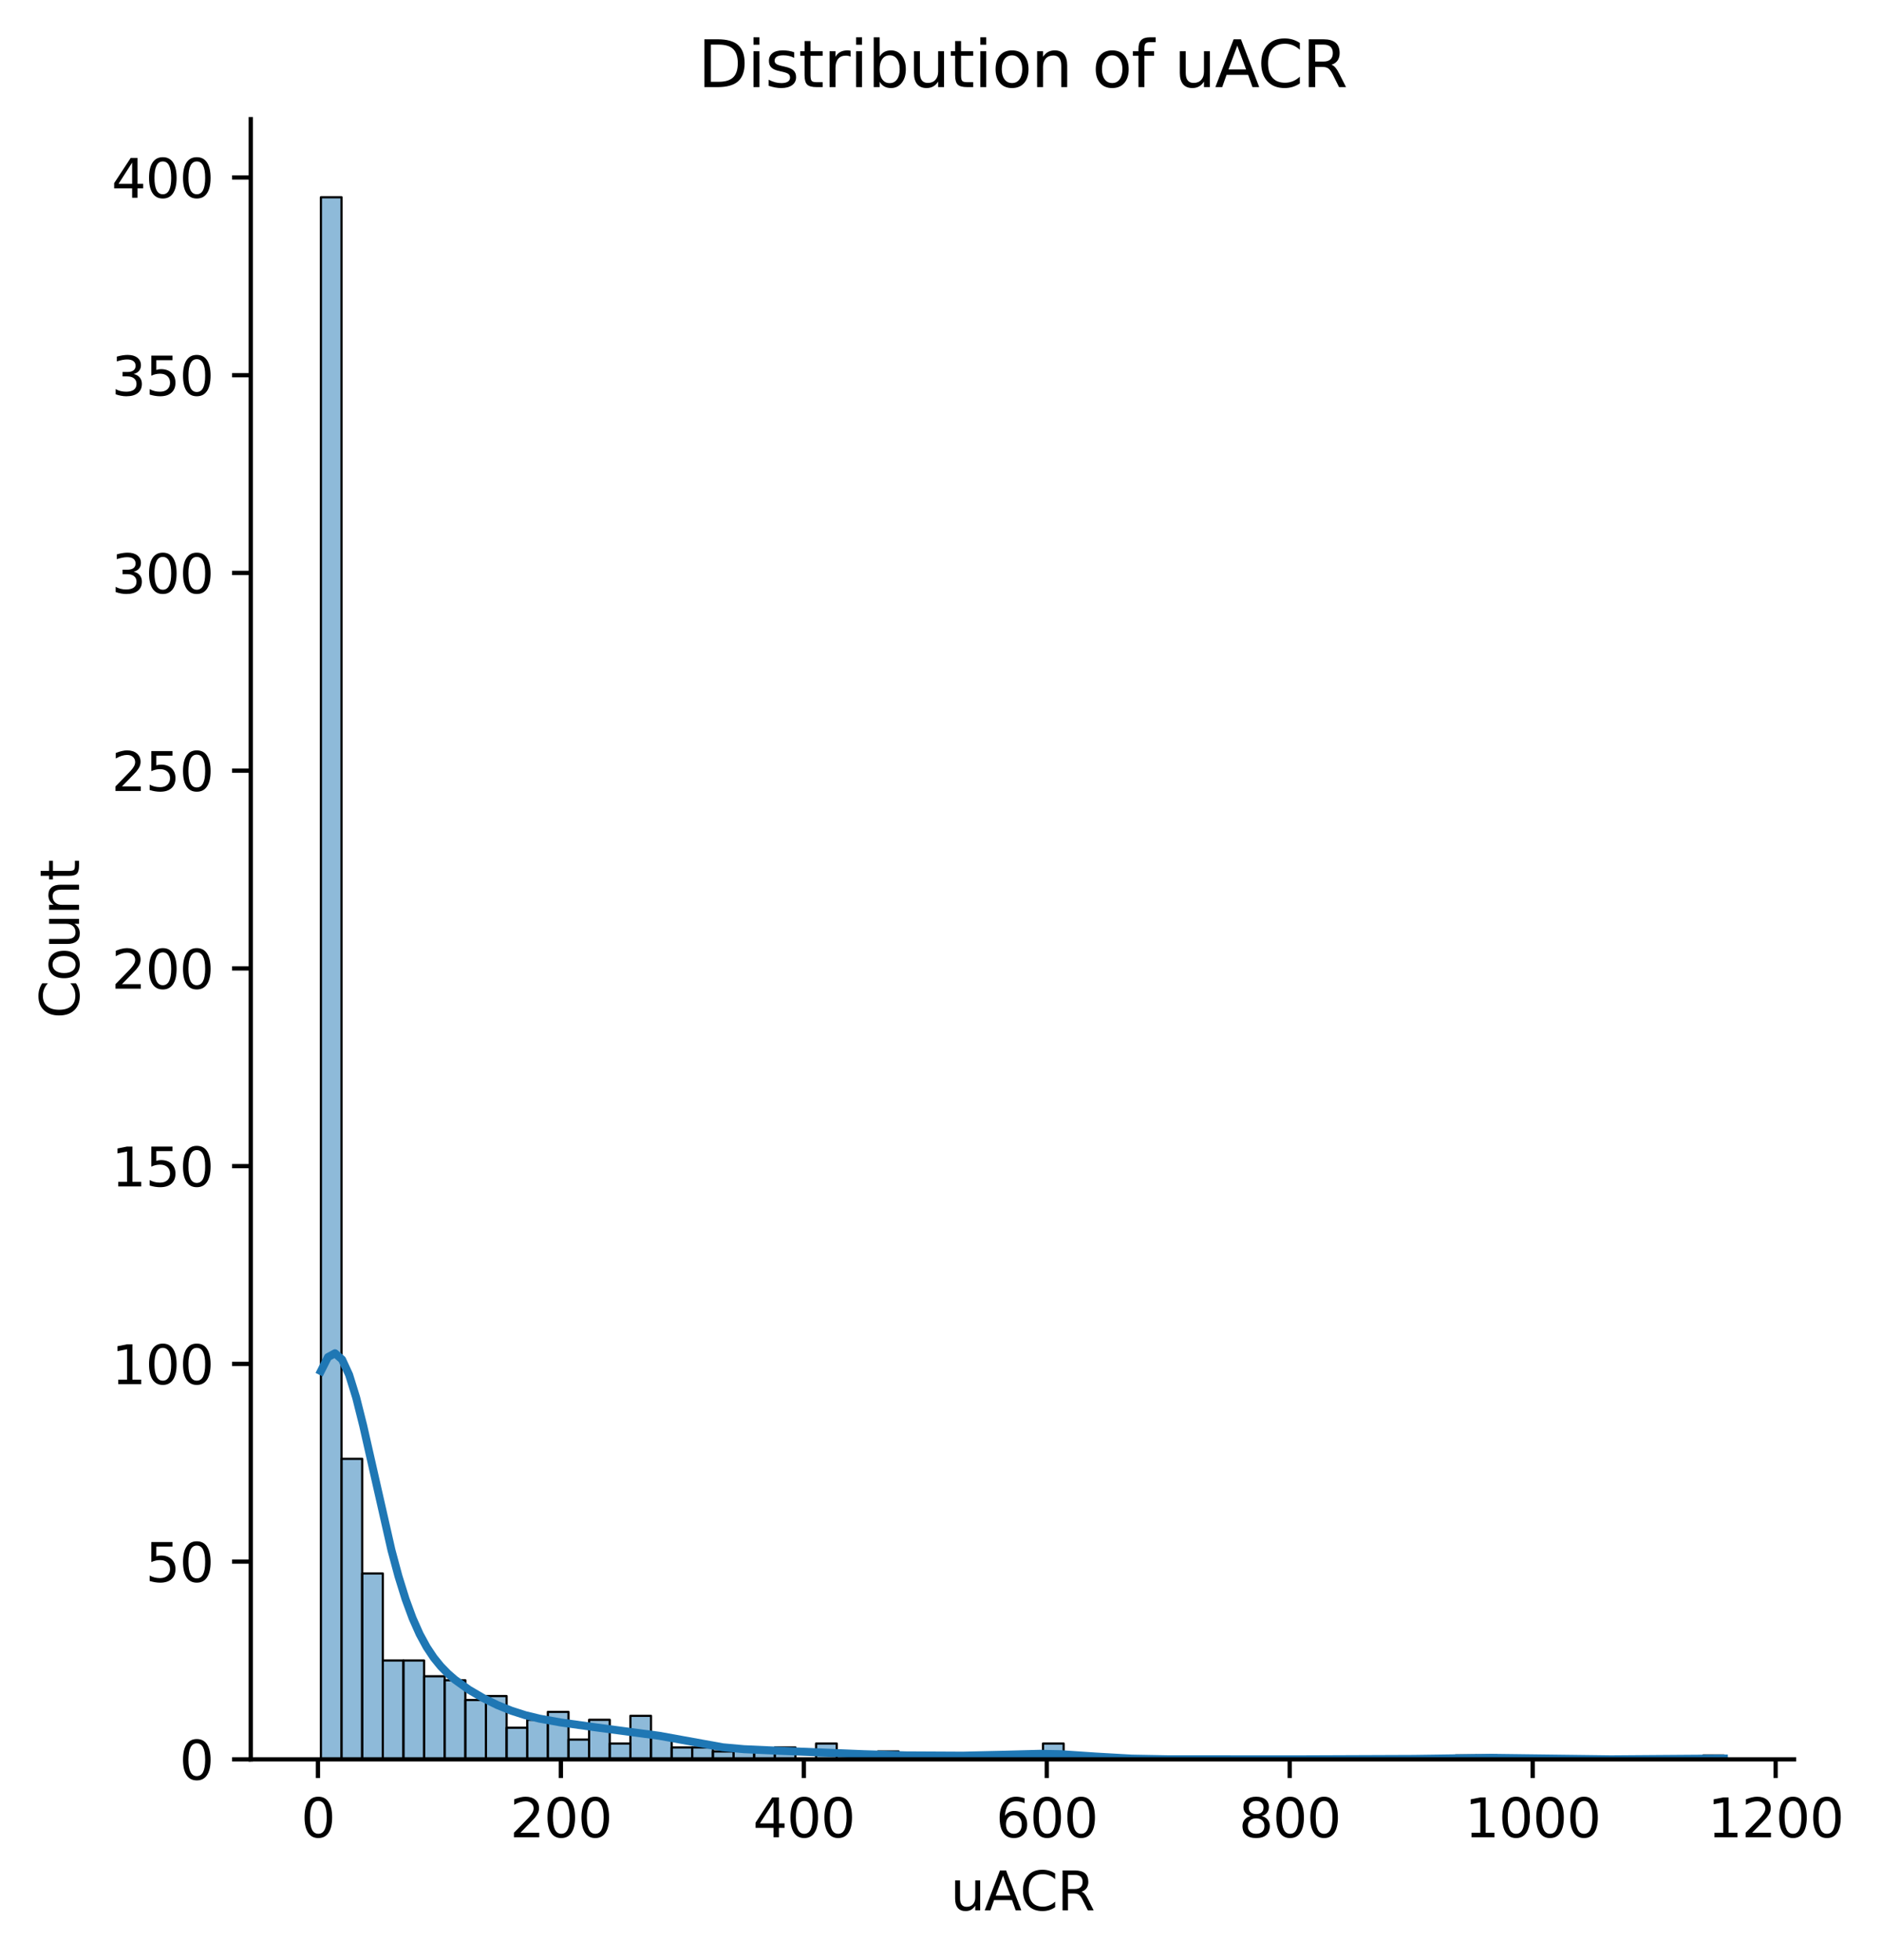 <?xml version="1.0" encoding="utf-8" standalone="no"?>
<!DOCTYPE svg PUBLIC "-//W3C//DTD SVG 1.1//EN"
  "http://www.w3.org/Graphics/SVG/1.1/DTD/svg11.dtd">
<svg xmlns:xlink="http://www.w3.org/1999/xlink" width="352.481pt" height="367.114pt" viewBox="0 0 352.481 367.114" xmlns="http://www.w3.org/2000/svg" version="1.1">
 <defs>
  <style type="text/css">*{stroke-linejoin: round; stroke-linecap: butt}</style>
 </defs>
 <g id="figure_1">
  <g id="patch_1">
   <path d="M 0 367.114 
L 352.481 367.114 
L 352.481 0 
L 0 0 
z
" style="fill: #ffffff"/>
  </g>
  <g id="axes_1">
   <g id="patch_2">
    <path d="M 46.966 329.558 
L 336.003 329.558 
L 336.003 22.318 
L 46.966 22.318 
z
" style="fill: #ffffff"/>
   </g>
   <g id="patch_3">
    <path d="M 60.104 329.558 
L 63.968 329.558 
L 63.968 36.949 
L 60.104 36.949 
z
" clip-path="url(#p993ed9d890)" style="fill: #1f77b4; fill-opacity: 0.5; stroke: #000000; stroke-width: 0.411; stroke-linejoin: miter"/>
   </g>
   <g id="patch_4">
    <path d="M 63.968 329.558 
L 67.832 329.558 
L 67.832 273.259 
L 63.968 273.259 
z
" clip-path="url(#p993ed9d890)" style="fill: #1f77b4; fill-opacity: 0.5; stroke: #000000; stroke-width: 0.411; stroke-linejoin: miter"/>
   </g>
   <g id="patch_5">
    <path d="M 67.832 329.558 
L 71.696 329.558 
L 71.696 294.741 
L 67.832 294.741 
z
" clip-path="url(#p993ed9d890)" style="fill: #1f77b4; fill-opacity: 0.5; stroke: #000000; stroke-width: 0.411; stroke-linejoin: miter"/>
   </g>
   <g id="patch_6">
    <path d="M 71.696 329.558 
L 75.56 329.558 
L 75.56 311.039 
L 71.696 311.039 
z
" clip-path="url(#p993ed9d890)" style="fill: #1f77b4; fill-opacity: 0.5; stroke: #000000; stroke-width: 0.411; stroke-linejoin: miter"/>
   </g>
   <g id="patch_7">
    <path d="M 75.56 329.558 
L 79.424 329.558 
L 79.424 311.039 
L 75.56 311.039 
z
" clip-path="url(#p993ed9d890)" style="fill: #1f77b4; fill-opacity: 0.5; stroke: #000000; stroke-width: 0.411; stroke-linejoin: miter"/>
   </g>
   <g id="patch_8">
    <path d="M 79.424 329.558 
L 83.288 329.558 
L 83.288 314.002 
L 79.424 314.002 
z
" clip-path="url(#p993ed9d890)" style="fill: #1f77b4; fill-opacity: 0.5; stroke: #000000; stroke-width: 0.411; stroke-linejoin: miter"/>
   </g>
   <g id="patch_9">
    <path d="M 83.288 329.558 
L 87.153 329.558 
L 87.153 314.742 
L 83.288 314.742 
z
" clip-path="url(#p993ed9d890)" style="fill: #1f77b4; fill-opacity: 0.5; stroke: #000000; stroke-width: 0.411; stroke-linejoin: miter"/>
   </g>
   <g id="patch_10">
    <path d="M 87.153 329.558 
L 91.017 329.558 
L 91.017 318.446 
L 87.153 318.446 
z
" clip-path="url(#p993ed9d890)" style="fill: #1f77b4; fill-opacity: 0.5; stroke: #000000; stroke-width: 0.411; stroke-linejoin: miter"/>
   </g>
   <g id="patch_11">
    <path d="M 91.017 329.558 
L 94.881 329.558 
L 94.881 317.706 
L 91.017 317.706 
z
" clip-path="url(#p993ed9d890)" style="fill: #1f77b4; fill-opacity: 0.5; stroke: #000000; stroke-width: 0.411; stroke-linejoin: miter"/>
   </g>
   <g id="patch_12">
    <path d="M 94.881 329.558 
L 98.745 329.558 
L 98.745 323.632 
L 94.881 323.632 
z
" clip-path="url(#p993ed9d890)" style="fill: #1f77b4; fill-opacity: 0.5; stroke: #000000; stroke-width: 0.411; stroke-linejoin: miter"/>
   </g>
   <g id="patch_13">
    <path d="M 98.745 329.558 
L 102.609 329.558 
L 102.609 322.15 
L 98.745 322.15 
z
" clip-path="url(#p993ed9d890)" style="fill: #1f77b4; fill-opacity: 0.5; stroke: #000000; stroke-width: 0.411; stroke-linejoin: miter"/>
   </g>
   <g id="patch_14">
    <path d="M 102.609 329.558 
L 106.473 329.558 
L 106.473 320.669 
L 102.609 320.669 
z
" clip-path="url(#p993ed9d890)" style="fill: #1f77b4; fill-opacity: 0.5; stroke: #000000; stroke-width: 0.411; stroke-linejoin: miter"/>
   </g>
   <g id="patch_15">
    <path d="M 106.473 329.558 
L 110.337 329.558 
L 110.337 325.854 
L 106.473 325.854 
z
" clip-path="url(#p993ed9d890)" style="fill: #1f77b4; fill-opacity: 0.5; stroke: #000000; stroke-width: 0.411; stroke-linejoin: miter"/>
   </g>
   <g id="patch_16">
    <path d="M 110.337 329.558 
L 114.202 329.558 
L 114.202 322.15 
L 110.337 322.15 
z
" clip-path="url(#p993ed9d890)" style="fill: #1f77b4; fill-opacity: 0.5; stroke: #000000; stroke-width: 0.411; stroke-linejoin: miter"/>
   </g>
   <g id="patch_17">
    <path d="M 114.202 329.558 
L 118.066 329.558 
L 118.066 326.595 
L 114.202 326.595 
z
" clip-path="url(#p993ed9d890)" style="fill: #1f77b4; fill-opacity: 0.5; stroke: #000000; stroke-width: 0.411; stroke-linejoin: miter"/>
   </g>
   <g id="patch_18">
    <path d="M 118.066 329.558 
L 121.93 329.558 
L 121.93 321.41 
L 118.066 321.41 
z
" clip-path="url(#p993ed9d890)" style="fill: #1f77b4; fill-opacity: 0.5; stroke: #000000; stroke-width: 0.411; stroke-linejoin: miter"/>
   </g>
   <g id="patch_19">
    <path d="M 121.93 329.558 
L 125.794 329.558 
L 125.794 325.113 
L 121.93 325.113 
z
" clip-path="url(#p993ed9d890)" style="fill: #1f77b4; fill-opacity: 0.5; stroke: #000000; stroke-width: 0.411; stroke-linejoin: miter"/>
   </g>
   <g id="patch_20">
    <path d="M 125.794 329.558 
L 129.658 329.558 
L 129.658 327.336 
L 125.794 327.336 
z
" clip-path="url(#p993ed9d890)" style="fill: #1f77b4; fill-opacity: 0.5; stroke: #000000; stroke-width: 0.411; stroke-linejoin: miter"/>
   </g>
   <g id="patch_21">
    <path d="M 129.658 329.558 
L 133.522 329.558 
L 133.522 327.336 
L 129.658 327.336 
z
" clip-path="url(#p993ed9d890)" style="fill: #1f77b4; fill-opacity: 0.5; stroke: #000000; stroke-width: 0.411; stroke-linejoin: miter"/>
   </g>
   <g id="patch_22">
    <path d="M 133.522 329.558 
L 137.386 329.558 
L 137.386 328.077 
L 133.522 328.077 
z
" clip-path="url(#p993ed9d890)" style="fill: #1f77b4; fill-opacity: 0.5; stroke: #000000; stroke-width: 0.411; stroke-linejoin: miter"/>
   </g>
   <g id="patch_23">
    <path d="M 137.386 329.558 
L 141.25 329.558 
L 141.25 327.336 
L 137.386 327.336 
z
" clip-path="url(#p993ed9d890)" style="fill: #1f77b4; fill-opacity: 0.5; stroke: #000000; stroke-width: 0.411; stroke-linejoin: miter"/>
   </g>
   <g id="patch_24">
    <path d="M 141.25 329.558 
L 145.115 329.558 
L 145.115 328.077 
L 141.25 328.077 
z
" clip-path="url(#p993ed9d890)" style="fill: #1f77b4; fill-opacity: 0.5; stroke: #000000; stroke-width: 0.411; stroke-linejoin: miter"/>
   </g>
   <g id="patch_25">
    <path d="M 145.115 329.558 
L 148.979 329.558 
L 148.979 327.336 
L 145.115 327.336 
z
" clip-path="url(#p993ed9d890)" style="fill: #1f77b4; fill-opacity: 0.5; stroke: #000000; stroke-width: 0.411; stroke-linejoin: miter"/>
   </g>
   <g id="patch_26">
    <path d="M 148.979 329.558 
L 152.843 329.558 
L 152.843 329.558 
L 148.979 329.558 
z
" clip-path="url(#p993ed9d890)" style="fill: #1f77b4; fill-opacity: 0.5; stroke: #000000; stroke-width: 0.411; stroke-linejoin: miter"/>
   </g>
   <g id="patch_27">
    <path d="M 152.843 329.558 
L 156.707 329.558 
L 156.707 326.595 
L 152.843 326.595 
z
" clip-path="url(#p993ed9d890)" style="fill: #1f77b4; fill-opacity: 0.5; stroke: #000000; stroke-width: 0.411; stroke-linejoin: miter"/>
   </g>
   <g id="patch_28">
    <path d="M 156.707 329.558 
L 160.571 329.558 
L 160.571 328.817 
L 156.707 328.817 
z
" clip-path="url(#p993ed9d890)" style="fill: #1f77b4; fill-opacity: 0.5; stroke: #000000; stroke-width: 0.411; stroke-linejoin: miter"/>
   </g>
   <g id="patch_29">
    <path d="M 160.571 329.558 
L 164.435 329.558 
L 164.435 329.558 
L 160.571 329.558 
z
" clip-path="url(#p993ed9d890)" style="fill: #1f77b4; fill-opacity: 0.5; stroke: #000000; stroke-width: 0.411; stroke-linejoin: miter"/>
   </g>
   <g id="patch_30">
    <path d="M 164.435 329.558 
L 168.299 329.558 
L 168.299 328.077 
L 164.435 328.077 
z
" clip-path="url(#p993ed9d890)" style="fill: #1f77b4; fill-opacity: 0.5; stroke: #000000; stroke-width: 0.411; stroke-linejoin: miter"/>
   </g>
   <g id="patch_31">
    <path d="M 168.299 329.558 
L 172.164 329.558 
L 172.164 328.817 
L 168.299 328.817 
z
" clip-path="url(#p993ed9d890)" style="fill: #1f77b4; fill-opacity: 0.5; stroke: #000000; stroke-width: 0.411; stroke-linejoin: miter"/>
   </g>
   <g id="patch_32">
    <path d="M 172.164 329.558 
L 176.028 329.558 
L 176.028 328.817 
L 172.164 328.817 
z
" clip-path="url(#p993ed9d890)" style="fill: #1f77b4; fill-opacity: 0.5; stroke: #000000; stroke-width: 0.411; stroke-linejoin: miter"/>
   </g>
   <g id="patch_33">
    <path d="M 176.028 329.558 
L 179.892 329.558 
L 179.892 328.817 
L 176.028 328.817 
z
" clip-path="url(#p993ed9d890)" style="fill: #1f77b4; fill-opacity: 0.5; stroke: #000000; stroke-width: 0.411; stroke-linejoin: miter"/>
   </g>
   <g id="patch_34">
    <path d="M 179.892 329.558 
L 183.756 329.558 
L 183.756 329.558 
L 179.892 329.558 
z
" clip-path="url(#p993ed9d890)" style="fill: #1f77b4; fill-opacity: 0.5; stroke: #000000; stroke-width: 0.411; stroke-linejoin: miter"/>
   </g>
   <g id="patch_35">
    <path d="M 183.756 329.558 
L 187.62 329.558 
L 187.62 328.817 
L 183.756 328.817 
z
" clip-path="url(#p993ed9d890)" style="fill: #1f77b4; fill-opacity: 0.5; stroke: #000000; stroke-width: 0.411; stroke-linejoin: miter"/>
   </g>
   <g id="patch_36">
    <path d="M 187.62 329.558 
L 191.484 329.558 
L 191.484 328.817 
L 187.62 328.817 
z
" clip-path="url(#p993ed9d890)" style="fill: #1f77b4; fill-opacity: 0.5; stroke: #000000; stroke-width: 0.411; stroke-linejoin: miter"/>
   </g>
   <g id="patch_37">
    <path d="M 191.484 329.558 
L 195.348 329.558 
L 195.348 328.817 
L 191.484 328.817 
z
" clip-path="url(#p993ed9d890)" style="fill: #1f77b4; fill-opacity: 0.5; stroke: #000000; stroke-width: 0.411; stroke-linejoin: miter"/>
   </g>
   <g id="patch_38">
    <path d="M 195.348 329.558 
L 199.212 329.558 
L 199.212 326.595 
L 195.348 326.595 
z
" clip-path="url(#p993ed9d890)" style="fill: #1f77b4; fill-opacity: 0.5; stroke: #000000; stroke-width: 0.411; stroke-linejoin: miter"/>
   </g>
   <g id="patch_39">
    <path d="M 199.212 329.558 
L 203.077 329.558 
L 203.077 328.817 
L 199.212 328.817 
z
" clip-path="url(#p993ed9d890)" style="fill: #1f77b4; fill-opacity: 0.5; stroke: #000000; stroke-width: 0.411; stroke-linejoin: miter"/>
   </g>
   <g id="patch_40">
    <path d="M 203.077 329.558 
L 206.941 329.558 
L 206.941 329.558 
L 203.077 329.558 
z
" clip-path="url(#p993ed9d890)" style="fill: #1f77b4; fill-opacity: 0.5; stroke: #000000; stroke-width: 0.411; stroke-linejoin: miter"/>
   </g>
   <g id="patch_41">
    <path d="M 206.941 329.558 
L 210.805 329.558 
L 210.805 329.558 
L 206.941 329.558 
z
" clip-path="url(#p993ed9d890)" style="fill: #1f77b4; fill-opacity: 0.5; stroke: #000000; stroke-width: 0.411; stroke-linejoin: miter"/>
   </g>
   <g id="patch_42">
    <path d="M 210.805 329.558 
L 214.669 329.558 
L 214.669 329.558 
L 210.805 329.558 
z
" clip-path="url(#p993ed9d890)" style="fill: #1f77b4; fill-opacity: 0.5; stroke: #000000; stroke-width: 0.411; stroke-linejoin: miter"/>
   </g>
   <g id="patch_43">
    <path d="M 214.669 329.558 
L 218.533 329.558 
L 218.533 329.558 
L 214.669 329.558 
z
" clip-path="url(#p993ed9d890)" style="fill: #1f77b4; fill-opacity: 0.5; stroke: #000000; stroke-width: 0.411; stroke-linejoin: miter"/>
   </g>
   <g id="patch_44">
    <path d="M 218.533 329.558 
L 222.397 329.558 
L 222.397 329.558 
L 218.533 329.558 
z
" clip-path="url(#p993ed9d890)" style="fill: #1f77b4; fill-opacity: 0.5; stroke: #000000; stroke-width: 0.411; stroke-linejoin: miter"/>
   </g>
   <g id="patch_45">
    <path d="M 222.397 329.558 
L 226.261 329.558 
L 226.261 329.558 
L 222.397 329.558 
z
" clip-path="url(#p993ed9d890)" style="fill: #1f77b4; fill-opacity: 0.5; stroke: #000000; stroke-width: 0.411; stroke-linejoin: miter"/>
   </g>
   <g id="patch_46">
    <path d="M 226.261 329.558 
L 230.126 329.558 
L 230.126 329.558 
L 226.261 329.558 
z
" clip-path="url(#p993ed9d890)" style="fill: #1f77b4; fill-opacity: 0.5; stroke: #000000; stroke-width: 0.411; stroke-linejoin: miter"/>
   </g>
   <g id="patch_47">
    <path d="M 230.126 329.558 
L 233.99 329.558 
L 233.99 329.558 
L 230.126 329.558 
z
" clip-path="url(#p993ed9d890)" style="fill: #1f77b4; fill-opacity: 0.5; stroke: #000000; stroke-width: 0.411; stroke-linejoin: miter"/>
   </g>
   <g id="patch_48">
    <path d="M 233.99 329.558 
L 237.854 329.558 
L 237.854 329.558 
L 233.99 329.558 
z
" clip-path="url(#p993ed9d890)" style="fill: #1f77b4; fill-opacity: 0.5; stroke: #000000; stroke-width: 0.411; stroke-linejoin: miter"/>
   </g>
   <g id="patch_49">
    <path d="M 237.854 329.558 
L 241.718 329.558 
L 241.718 329.558 
L 237.854 329.558 
z
" clip-path="url(#p993ed9d890)" style="fill: #1f77b4; fill-opacity: 0.5; stroke: #000000; stroke-width: 0.411; stroke-linejoin: miter"/>
   </g>
   <g id="patch_50">
    <path d="M 241.718 329.558 
L 245.582 329.558 
L 245.582 329.558 
L 241.718 329.558 
z
" clip-path="url(#p993ed9d890)" style="fill: #1f77b4; fill-opacity: 0.5; stroke: #000000; stroke-width: 0.411; stroke-linejoin: miter"/>
   </g>
   <g id="patch_51">
    <path d="M 245.582 329.558 
L 249.446 329.558 
L 249.446 329.558 
L 245.582 329.558 
z
" clip-path="url(#p993ed9d890)" style="fill: #1f77b4; fill-opacity: 0.5; stroke: #000000; stroke-width: 0.411; stroke-linejoin: miter"/>
   </g>
   <g id="patch_52">
    <path d="M 249.446 329.558 
L 253.31 329.558 
L 253.31 329.558 
L 249.446 329.558 
z
" clip-path="url(#p993ed9d890)" style="fill: #1f77b4; fill-opacity: 0.5; stroke: #000000; stroke-width: 0.411; stroke-linejoin: miter"/>
   </g>
   <g id="patch_53">
    <path d="M 253.31 329.558 
L 257.174 329.558 
L 257.174 329.558 
L 253.31 329.558 
z
" clip-path="url(#p993ed9d890)" style="fill: #1f77b4; fill-opacity: 0.5; stroke: #000000; stroke-width: 0.411; stroke-linejoin: miter"/>
   </g>
   <g id="patch_54">
    <path d="M 257.174 329.558 
L 261.039 329.558 
L 261.039 329.558 
L 257.174 329.558 
z
" clip-path="url(#p993ed9d890)" style="fill: #1f77b4; fill-opacity: 0.5; stroke: #000000; stroke-width: 0.411; stroke-linejoin: miter"/>
   </g>
   <g id="patch_55">
    <path d="M 261.039 329.558 
L 264.903 329.558 
L 264.903 329.558 
L 261.039 329.558 
z
" clip-path="url(#p993ed9d890)" style="fill: #1f77b4; fill-opacity: 0.5; stroke: #000000; stroke-width: 0.411; stroke-linejoin: miter"/>
   </g>
   <g id="patch_56">
    <path d="M 264.903 329.558 
L 268.767 329.558 
L 268.767 329.558 
L 264.903 329.558 
z
" clip-path="url(#p993ed9d890)" style="fill: #1f77b4; fill-opacity: 0.5; stroke: #000000; stroke-width: 0.411; stroke-linejoin: miter"/>
   </g>
   <g id="patch_57">
    <path d="M 268.767 329.558 
L 272.631 329.558 
L 272.631 329.558 
L 268.767 329.558 
z
" clip-path="url(#p993ed9d890)" style="fill: #1f77b4; fill-opacity: 0.5; stroke: #000000; stroke-width: 0.411; stroke-linejoin: miter"/>
   </g>
   <g id="patch_58">
    <path d="M 272.631 329.558 
L 276.495 329.558 
L 276.495 328.817 
L 272.631 328.817 
z
" clip-path="url(#p993ed9d890)" style="fill: #1f77b4; fill-opacity: 0.5; stroke: #000000; stroke-width: 0.411; stroke-linejoin: miter"/>
   </g>
   <g id="patch_59">
    <path d="M 276.495 329.558 
L 280.359 329.558 
L 280.359 328.817 
L 276.495 328.817 
z
" clip-path="url(#p993ed9d890)" style="fill: #1f77b4; fill-opacity: 0.5; stroke: #000000; stroke-width: 0.411; stroke-linejoin: miter"/>
   </g>
   <g id="patch_60">
    <path d="M 280.359 329.558 
L 284.223 329.558 
L 284.223 329.558 
L 280.359 329.558 
z
" clip-path="url(#p993ed9d890)" style="fill: #1f77b4; fill-opacity: 0.5; stroke: #000000; stroke-width: 0.411; stroke-linejoin: miter"/>
   </g>
   <g id="patch_61">
    <path d="M 284.223 329.558 
L 288.088 329.558 
L 288.088 329.558 
L 284.223 329.558 
z
" clip-path="url(#p993ed9d890)" style="fill: #1f77b4; fill-opacity: 0.5; stroke: #000000; stroke-width: 0.411; stroke-linejoin: miter"/>
   </g>
   <g id="patch_62">
    <path d="M 288.088 329.558 
L 291.952 329.558 
L 291.952 329.558 
L 288.088 329.558 
z
" clip-path="url(#p993ed9d890)" style="fill: #1f77b4; fill-opacity: 0.5; stroke: #000000; stroke-width: 0.411; stroke-linejoin: miter"/>
   </g>
   <g id="patch_63">
    <path d="M 291.952 329.558 
L 295.816 329.558 
L 295.816 329.558 
L 291.952 329.558 
z
" clip-path="url(#p993ed9d890)" style="fill: #1f77b4; fill-opacity: 0.5; stroke: #000000; stroke-width: 0.411; stroke-linejoin: miter"/>
   </g>
   <g id="patch_64">
    <path d="M 295.816 329.558 
L 299.68 329.558 
L 299.68 329.558 
L 295.816 329.558 
z
" clip-path="url(#p993ed9d890)" style="fill: #1f77b4; fill-opacity: 0.5; stroke: #000000; stroke-width: 0.411; stroke-linejoin: miter"/>
   </g>
   <g id="patch_65">
    <path d="M 299.68 329.558 
L 303.544 329.558 
L 303.544 329.558 
L 299.68 329.558 
z
" clip-path="url(#p993ed9d890)" style="fill: #1f77b4; fill-opacity: 0.5; stroke: #000000; stroke-width: 0.411; stroke-linejoin: miter"/>
   </g>
   <g id="patch_66">
    <path d="M 303.544 329.558 
L 307.408 329.558 
L 307.408 329.558 
L 303.544 329.558 
z
" clip-path="url(#p993ed9d890)" style="fill: #1f77b4; fill-opacity: 0.5; stroke: #000000; stroke-width: 0.411; stroke-linejoin: miter"/>
   </g>
   <g id="patch_67">
    <path d="M 307.408 329.558 
L 311.272 329.558 
L 311.272 329.558 
L 307.408 329.558 
z
" clip-path="url(#p993ed9d890)" style="fill: #1f77b4; fill-opacity: 0.5; stroke: #000000; stroke-width: 0.411; stroke-linejoin: miter"/>
   </g>
   <g id="patch_68">
    <path d="M 311.272 329.558 
L 315.136 329.558 
L 315.136 329.558 
L 311.272 329.558 
z
" clip-path="url(#p993ed9d890)" style="fill: #1f77b4; fill-opacity: 0.5; stroke: #000000; stroke-width: 0.411; stroke-linejoin: miter"/>
   </g>
   <g id="patch_69">
    <path d="M 315.136 329.558 
L 319.001 329.558 
L 319.001 329.558 
L 315.136 329.558 
z
" clip-path="url(#p993ed9d890)" style="fill: #1f77b4; fill-opacity: 0.5; stroke: #000000; stroke-width: 0.411; stroke-linejoin: miter"/>
   </g>
   <g id="patch_70">
    <path d="M 319.001 329.558 
L 322.865 329.558 
L 322.865 328.817 
L 319.001 328.817 
z
" clip-path="url(#p993ed9d890)" style="fill: #1f77b4; fill-opacity: 0.5; stroke: #000000; stroke-width: 0.411; stroke-linejoin: miter"/>
   </g>
   <g id="matplotlib.axis_1">
    <g id="xtick_1">
     <g id="line2d_1">
      <defs>
       <path id="mcb362e4bcf" d="M 0 0 
L 0 3.5 
" style="stroke: #000000; stroke-width: 0.8"/>
      </defs>
      <g>
       <use xlink:href="#mcb362e4bcf" x="59.548" y="329.558" style="stroke: #000000; stroke-width: 0.8"/>
      </g>
     </g>
     <g id="text_1">
      <!-- 0 -->
      <g transform="translate(56.367 344.157) scale(0.1 -0.1)">
       <defs>
        <path id="DejaVuSans-30" d="M 2034 4250 
Q 1547 4250 1301 3770 
Q 1056 3291 1056 2328 
Q 1056 1369 1301 889 
Q 1547 409 2034 409 
Q 2525 409 2770 889 
Q 3016 1369 3016 2328 
Q 3016 3291 2770 3770 
Q 2525 4250 2034 4250 
z
M 2034 4750 
Q 2819 4750 3233 4129 
Q 3647 3509 3647 2328 
Q 3647 1150 3233 529 
Q 2819 -91 2034 -91 
Q 1250 -91 836 529 
Q 422 1150 422 2328 
Q 422 3509 836 4129 
Q 1250 4750 2034 4750 
z
" transform="scale(0.016)"/>
       </defs>
       <use xlink:href="#DejaVuSans-30"/>
      </g>
     </g>
    </g>
    <g id="xtick_2">
     <g id="line2d_2">
      <g>
       <use xlink:href="#mcb362e4bcf" x="105.049" y="329.558" style="stroke: #000000; stroke-width: 0.8"/>
      </g>
     </g>
     <g id="text_2">
      <!-- 200 -->
      <g transform="translate(95.506 344.157) scale(0.1 -0.1)">
       <defs>
        <path id="DejaVuSans-32" d="M 1228 531 
L 3431 531 
L 3431 0 
L 469 0 
L 469 531 
Q 828 903 1448 1529 
Q 2069 2156 2228 2338 
Q 2531 2678 2651 2914 
Q 2772 3150 2772 3378 
Q 2772 3750 2511 3984 
Q 2250 4219 1831 4219 
Q 1534 4219 1204 4116 
Q 875 4013 500 3803 
L 500 4441 
Q 881 4594 1212 4672 
Q 1544 4750 1819 4750 
Q 2544 4750 2975 4387 
Q 3406 4025 3406 3419 
Q 3406 3131 3298 2873 
Q 3191 2616 2906 2266 
Q 2828 2175 2409 1742 
Q 1991 1309 1228 531 
z
" transform="scale(0.016)"/>
       </defs>
       <use xlink:href="#DejaVuSans-32"/>
       <use xlink:href="#DejaVuSans-30" x="63.623"/>
       <use xlink:href="#DejaVuSans-30" x="127.246"/>
      </g>
     </g>
    </g>
    <g id="xtick_3">
     <g id="line2d_3">
      <g>
       <use xlink:href="#mcb362e4bcf" x="150.551" y="329.558" style="stroke: #000000; stroke-width: 0.8"/>
      </g>
     </g>
     <g id="text_3">
      <!-- 400 -->
      <g transform="translate(141.007 344.157) scale(0.1 -0.1)">
       <defs>
        <path id="DejaVuSans-34" d="M 2419 4116 
L 825 1625 
L 2419 1625 
L 2419 4116 
z
M 2253 4666 
L 3047 4666 
L 3047 1625 
L 3713 1625 
L 3713 1100 
L 3047 1100 
L 3047 0 
L 2419 0 
L 2419 1100 
L 313 1100 
L 313 1709 
L 2253 4666 
z
" transform="scale(0.016)"/>
       </defs>
       <use xlink:href="#DejaVuSans-34"/>
       <use xlink:href="#DejaVuSans-30" x="63.623"/>
       <use xlink:href="#DejaVuSans-30" x="127.246"/>
      </g>
     </g>
    </g>
    <g id="xtick_4">
     <g id="line2d_4">
      <g>
       <use xlink:href="#mcb362e4bcf" x="196.052" y="329.558" style="stroke: #000000; stroke-width: 0.8"/>
      </g>
     </g>
     <g id="text_4">
      <!-- 600 -->
      <g transform="translate(186.508 344.157) scale(0.1 -0.1)">
       <defs>
        <path id="DejaVuSans-36" d="M 2113 2584 
Q 1688 2584 1439 2293 
Q 1191 2003 1191 1497 
Q 1191 994 1439 701 
Q 1688 409 2113 409 
Q 2538 409 2786 701 
Q 3034 994 3034 1497 
Q 3034 2003 2786 2293 
Q 2538 2584 2113 2584 
z
M 3366 4563 
L 3366 3988 
Q 3128 4100 2886 4159 
Q 2644 4219 2406 4219 
Q 1781 4219 1451 3797 
Q 1122 3375 1075 2522 
Q 1259 2794 1537 2939 
Q 1816 3084 2150 3084 
Q 2853 3084 3261 2657 
Q 3669 2231 3669 1497 
Q 3669 778 3244 343 
Q 2819 -91 2113 -91 
Q 1303 -91 875 529 
Q 447 1150 447 2328 
Q 447 3434 972 4092 
Q 1497 4750 2381 4750 
Q 2619 4750 2861 4703 
Q 3103 4656 3366 4563 
z
" transform="scale(0.016)"/>
       </defs>
       <use xlink:href="#DejaVuSans-36"/>
       <use xlink:href="#DejaVuSans-30" x="63.623"/>
       <use xlink:href="#DejaVuSans-30" x="127.246"/>
      </g>
     </g>
    </g>
    <g id="xtick_5">
     <g id="line2d_5">
      <g>
       <use xlink:href="#mcb362e4bcf" x="241.553" y="329.558" style="stroke: #000000; stroke-width: 0.8"/>
      </g>
     </g>
     <g id="text_5">
      <!-- 800 -->
      <g transform="translate(232.01 344.157) scale(0.1 -0.1)">
       <defs>
        <path id="DejaVuSans-38" d="M 2034 2216 
Q 1584 2216 1326 1975 
Q 1069 1734 1069 1313 
Q 1069 891 1326 650 
Q 1584 409 2034 409 
Q 2484 409 2743 651 
Q 3003 894 3003 1313 
Q 3003 1734 2745 1975 
Q 2488 2216 2034 2216 
z
M 1403 2484 
Q 997 2584 770 2862 
Q 544 3141 544 3541 
Q 544 4100 942 4425 
Q 1341 4750 2034 4750 
Q 2731 4750 3128 4425 
Q 3525 4100 3525 3541 
Q 3525 3141 3298 2862 
Q 3072 2584 2669 2484 
Q 3125 2378 3379 2068 
Q 3634 1759 3634 1313 
Q 3634 634 3220 271 
Q 2806 -91 2034 -91 
Q 1263 -91 848 271 
Q 434 634 434 1313 
Q 434 1759 690 2068 
Q 947 2378 1403 2484 
z
M 1172 3481 
Q 1172 3119 1398 2916 
Q 1625 2713 2034 2713 
Q 2441 2713 2670 2916 
Q 2900 3119 2900 3481 
Q 2900 3844 2670 4047 
Q 2441 4250 2034 4250 
Q 1625 4250 1398 4047 
Q 1172 3844 1172 3481 
z
" transform="scale(0.016)"/>
       </defs>
       <use xlink:href="#DejaVuSans-38"/>
       <use xlink:href="#DejaVuSans-30" x="63.623"/>
       <use xlink:href="#DejaVuSans-30" x="127.246"/>
      </g>
     </g>
    </g>
    <g id="xtick_6">
     <g id="line2d_6">
      <g>
       <use xlink:href="#mcb362e4bcf" x="287.055" y="329.558" style="stroke: #000000; stroke-width: 0.8"/>
      </g>
     </g>
     <g id="text_6">
      <!-- 1000 -->
      <g transform="translate(274.33 344.157) scale(0.1 -0.1)">
       <defs>
        <path id="DejaVuSans-31" d="M 794 531 
L 1825 531 
L 1825 4091 
L 703 3866 
L 703 4441 
L 1819 4666 
L 2450 4666 
L 2450 531 
L 3481 531 
L 3481 0 
L 794 0 
L 794 531 
z
" transform="scale(0.016)"/>
       </defs>
       <use xlink:href="#DejaVuSans-31"/>
       <use xlink:href="#DejaVuSans-30" x="63.623"/>
       <use xlink:href="#DejaVuSans-30" x="127.246"/>
       <use xlink:href="#DejaVuSans-30" x="190.869"/>
      </g>
     </g>
    </g>
    <g id="xtick_7">
     <g id="line2d_7">
      <g>
       <use xlink:href="#mcb362e4bcf" x="332.556" y="329.558" style="stroke: #000000; stroke-width: 0.8"/>
      </g>
     </g>
     <g id="text_7">
      <!-- 1200 -->
      <g transform="translate(319.831 344.157) scale(0.1 -0.1)">
       <use xlink:href="#DejaVuSans-31"/>
       <use xlink:href="#DejaVuSans-32" x="63.623"/>
       <use xlink:href="#DejaVuSans-30" x="127.246"/>
       <use xlink:href="#DejaVuSans-30" x="190.869"/>
      </g>
     </g>
    </g>
    <g id="text_8">
     <!-- uACR -->
     <g transform="translate(178.017 357.835) scale(0.1 -0.1)">
      <defs>
       <path id="DejaVuSans-75" d="M 544 1381 
L 544 3500 
L 1119 3500 
L 1119 1403 
Q 1119 906 1312 657 
Q 1506 409 1894 409 
Q 2359 409 2629 706 
Q 2900 1003 2900 1516 
L 2900 3500 
L 3475 3500 
L 3475 0 
L 2900 0 
L 2900 538 
Q 2691 219 2414 64 
Q 2138 -91 1772 -91 
Q 1169 -91 856 284 
Q 544 659 544 1381 
z
M 1991 3584 
L 1991 3584 
z
" transform="scale(0.016)"/>
       <path id="DejaVuSans-41" d="M 2188 4044 
L 1331 1722 
L 3047 1722 
L 2188 4044 
z
M 1831 4666 
L 2547 4666 
L 4325 0 
L 3669 0 
L 3244 1197 
L 1141 1197 
L 716 0 
L 50 0 
L 1831 4666 
z
" transform="scale(0.016)"/>
       <path id="DejaVuSans-43" d="M 4122 4306 
L 4122 3641 
Q 3803 3938 3442 4084 
Q 3081 4231 2675 4231 
Q 1875 4231 1450 3742 
Q 1025 3253 1025 2328 
Q 1025 1406 1450 917 
Q 1875 428 2675 428 
Q 3081 428 3442 575 
Q 3803 722 4122 1019 
L 4122 359 
Q 3791 134 3420 21 
Q 3050 -91 2638 -91 
Q 1578 -91 968 557 
Q 359 1206 359 2328 
Q 359 3453 968 4101 
Q 1578 4750 2638 4750 
Q 3056 4750 3426 4639 
Q 3797 4528 4122 4306 
z
" transform="scale(0.016)"/>
       <path id="DejaVuSans-52" d="M 2841 2188 
Q 3044 2119 3236 1894 
Q 3428 1669 3622 1275 
L 4263 0 
L 3584 0 
L 2988 1197 
Q 2756 1666 2539 1819 
Q 2322 1972 1947 1972 
L 1259 1972 
L 1259 0 
L 628 0 
L 628 4666 
L 2053 4666 
Q 2853 4666 3247 4331 
Q 3641 3997 3641 3322 
Q 3641 2881 3436 2590 
Q 3231 2300 2841 2188 
z
M 1259 4147 
L 1259 2491 
L 2053 2491 
Q 2509 2491 2742 2702 
Q 2975 2913 2975 3322 
Q 2975 3731 2742 3939 
Q 2509 4147 2053 4147 
L 1259 4147 
z
" transform="scale(0.016)"/>
      </defs>
      <use xlink:href="#DejaVuSans-75"/>
      <use xlink:href="#DejaVuSans-41" x="63.379"/>
      <use xlink:href="#DejaVuSans-43" x="130.037"/>
      <use xlink:href="#DejaVuSans-52" x="199.861"/>
     </g>
    </g>
   </g>
   <g id="matplotlib.axis_2">
    <g id="ytick_1">
     <g id="line2d_8">
      <defs>
       <path id="m8c400221e3" d="M 0 0 
L -3.5 0 
" style="stroke: #000000; stroke-width: 0.8"/>
      </defs>
      <g>
       <use xlink:href="#m8c400221e3" x="46.966" y="329.558" style="stroke: #000000; stroke-width: 0.8"/>
      </g>
     </g>
     <g id="text_9">
      <!-- 0 -->
      <g transform="translate(33.603 333.357) scale(0.1 -0.1)">
       <use xlink:href="#DejaVuSans-30"/>
      </g>
     </g>
    </g>
    <g id="ytick_2">
     <g id="line2d_9">
      <g>
       <use xlink:href="#m8c400221e3" x="46.966" y="292.519" style="stroke: #000000; stroke-width: 0.8"/>
      </g>
     </g>
     <g id="text_10">
      <!-- 50 -->
      <g transform="translate(27.241 296.318) scale(0.1 -0.1)">
       <defs>
        <path id="DejaVuSans-35" d="M 691 4666 
L 3169 4666 
L 3169 4134 
L 1269 4134 
L 1269 2991 
Q 1406 3038 1543 3061 
Q 1681 3084 1819 3084 
Q 2600 3084 3056 2656 
Q 3513 2228 3513 1497 
Q 3513 744 3044 326 
Q 2575 -91 1722 -91 
Q 1428 -91 1123 -41 
Q 819 9 494 109 
L 494 744 
Q 775 591 1075 516 
Q 1375 441 1709 441 
Q 2250 441 2565 725 
Q 2881 1009 2881 1497 
Q 2881 1984 2565 2268 
Q 2250 2553 1709 2553 
Q 1456 2553 1204 2497 
Q 953 2441 691 2322 
L 691 4666 
z
" transform="scale(0.016)"/>
       </defs>
       <use xlink:href="#DejaVuSans-35"/>
       <use xlink:href="#DejaVuSans-30" x="63.623"/>
      </g>
     </g>
    </g>
    <g id="ytick_3">
     <g id="line2d_10">
      <g>
       <use xlink:href="#m8c400221e3" x="46.966" y="255.48" style="stroke: #000000; stroke-width: 0.8"/>
      </g>
     </g>
     <g id="text_11">
      <!-- 100 -->
      <g transform="translate(20.878 259.279) scale(0.1 -0.1)">
       <use xlink:href="#DejaVuSans-31"/>
       <use xlink:href="#DejaVuSans-30" x="63.623"/>
       <use xlink:href="#DejaVuSans-30" x="127.246"/>
      </g>
     </g>
    </g>
    <g id="ytick_4">
     <g id="line2d_11">
      <g>
       <use xlink:href="#m8c400221e3" x="46.966" y="218.441" style="stroke: #000000; stroke-width: 0.8"/>
      </g>
     </g>
     <g id="text_12">
      <!-- 150 -->
      <g transform="translate(20.878 222.24) scale(0.1 -0.1)">
       <use xlink:href="#DejaVuSans-31"/>
       <use xlink:href="#DejaVuSans-35" x="63.623"/>
       <use xlink:href="#DejaVuSans-30" x="127.246"/>
      </g>
     </g>
    </g>
    <g id="ytick_5">
     <g id="line2d_12">
      <g>
       <use xlink:href="#m8c400221e3" x="46.966" y="181.401" style="stroke: #000000; stroke-width: 0.8"/>
      </g>
     </g>
     <g id="text_13">
      <!-- 200 -->
      <g transform="translate(20.878 185.201) scale(0.1 -0.1)">
       <use xlink:href="#DejaVuSans-32"/>
       <use xlink:href="#DejaVuSans-30" x="63.623"/>
       <use xlink:href="#DejaVuSans-30" x="127.246"/>
      </g>
     </g>
    </g>
    <g id="ytick_6">
     <g id="line2d_13">
      <g>
       <use xlink:href="#m8c400221e3" x="46.966" y="144.362" style="stroke: #000000; stroke-width: 0.8"/>
      </g>
     </g>
     <g id="text_14">
      <!-- 250 -->
      <g transform="translate(20.878 148.161) scale(0.1 -0.1)">
       <use xlink:href="#DejaVuSans-32"/>
       <use xlink:href="#DejaVuSans-35" x="63.623"/>
       <use xlink:href="#DejaVuSans-30" x="127.246"/>
      </g>
     </g>
    </g>
    <g id="ytick_7">
     <g id="line2d_14">
      <g>
       <use xlink:href="#m8c400221e3" x="46.966" y="107.323" style="stroke: #000000; stroke-width: 0.8"/>
      </g>
     </g>
     <g id="text_15">
      <!-- 300 -->
      <g transform="translate(20.878 111.122) scale(0.1 -0.1)">
       <defs>
        <path id="DejaVuSans-33" d="M 2597 2516 
Q 3050 2419 3304 2112 
Q 3559 1806 3559 1356 
Q 3559 666 3084 287 
Q 2609 -91 1734 -91 
Q 1441 -91 1130 -33 
Q 819 25 488 141 
L 488 750 
Q 750 597 1062 519 
Q 1375 441 1716 441 
Q 2309 441 2620 675 
Q 2931 909 2931 1356 
Q 2931 1769 2642 2001 
Q 2353 2234 1838 2234 
L 1294 2234 
L 1294 2753 
L 1863 2753 
Q 2328 2753 2575 2939 
Q 2822 3125 2822 3475 
Q 2822 3834 2567 4026 
Q 2313 4219 1838 4219 
Q 1578 4219 1281 4162 
Q 984 4106 628 3988 
L 628 4550 
Q 988 4650 1302 4700 
Q 1616 4750 1894 4750 
Q 2613 4750 3031 4423 
Q 3450 4097 3450 3541 
Q 3450 3153 3228 2886 
Q 3006 2619 2597 2516 
z
" transform="scale(0.016)"/>
       </defs>
       <use xlink:href="#DejaVuSans-33"/>
       <use xlink:href="#DejaVuSans-30" x="63.623"/>
       <use xlink:href="#DejaVuSans-30" x="127.246"/>
      </g>
     </g>
    </g>
    <g id="ytick_8">
     <g id="line2d_15">
      <g>
       <use xlink:href="#m8c400221e3" x="46.966" y="70.284" style="stroke: #000000; stroke-width: 0.8"/>
      </g>
     </g>
     <g id="text_16">
      <!-- 350 -->
      <g transform="translate(20.878 74.083) scale(0.1 -0.1)">
       <use xlink:href="#DejaVuSans-33"/>
       <use xlink:href="#DejaVuSans-35" x="63.623"/>
       <use xlink:href="#DejaVuSans-30" x="127.246"/>
      </g>
     </g>
    </g>
    <g id="ytick_9">
     <g id="line2d_16">
      <g>
       <use xlink:href="#m8c400221e3" x="46.966" y="33.245" style="stroke: #000000; stroke-width: 0.8"/>
      </g>
     </g>
     <g id="text_17">
      <!-- 400 -->
      <g transform="translate(20.878 37.044) scale(0.1 -0.1)">
       <use xlink:href="#DejaVuSans-34"/>
       <use xlink:href="#DejaVuSans-30" x="63.623"/>
       <use xlink:href="#DejaVuSans-30" x="127.246"/>
      </g>
     </g>
    </g>
    <g id="text_18">
     <!-- Count -->
     <g transform="translate(14.798 190.787) rotate(-90) scale(0.1 -0.1)">
      <defs>
       <path id="DejaVuSans-6f" d="M 1959 3097 
Q 1497 3097 1228 2736 
Q 959 2375 959 1747 
Q 959 1119 1226 758 
Q 1494 397 1959 397 
Q 2419 397 2687 759 
Q 2956 1122 2956 1747 
Q 2956 2369 2687 2733 
Q 2419 3097 1959 3097 
z
M 1959 3584 
Q 2709 3584 3137 3096 
Q 3566 2609 3566 1747 
Q 3566 888 3137 398 
Q 2709 -91 1959 -91 
Q 1206 -91 779 398 
Q 353 888 353 1747 
Q 353 2609 779 3096 
Q 1206 3584 1959 3584 
z
" transform="scale(0.016)"/>
       <path id="DejaVuSans-6e" d="M 3513 2113 
L 3513 0 
L 2938 0 
L 2938 2094 
Q 2938 2591 2744 2837 
Q 2550 3084 2163 3084 
Q 1697 3084 1428 2787 
Q 1159 2491 1159 1978 
L 1159 0 
L 581 0 
L 581 3500 
L 1159 3500 
L 1159 2956 
Q 1366 3272 1645 3428 
Q 1925 3584 2291 3584 
Q 2894 3584 3203 3211 
Q 3513 2838 3513 2113 
z
" transform="scale(0.016)"/>
       <path id="DejaVuSans-74" d="M 1172 4494 
L 1172 3500 
L 2356 3500 
L 2356 3053 
L 1172 3053 
L 1172 1153 
Q 1172 725 1289 603 
Q 1406 481 1766 481 
L 2356 481 
L 2356 0 
L 1766 0 
Q 1100 0 847 248 
Q 594 497 594 1153 
L 594 3053 
L 172 3053 
L 172 3500 
L 594 3500 
L 594 4494 
L 1172 4494 
z
" transform="scale(0.016)"/>
      </defs>
      <use xlink:href="#DejaVuSans-43"/>
      <use xlink:href="#DejaVuSans-6f" x="69.824"/>
      <use xlink:href="#DejaVuSans-75" x="131.006"/>
      <use xlink:href="#DejaVuSans-6e" x="194.385"/>
      <use xlink:href="#DejaVuSans-74" x="257.764"/>
     </g>
    </g>
   </g>
   <g id="line2d_17">
    <path d="M 60.104 256.835 
L 61.424 254.211 
L 62.744 253.494 
L 64.065 254.66 
L 65.385 257.527 
L 66.706 261.788 
L 68.026 267.056 
L 73.308 290.345 
L 74.628 295.259 
L 75.949 299.517 
L 77.269 303.112 
L 78.589 306.088 
L 79.91 308.522 
L 81.23 310.506 
L 82.551 312.133 
L 83.871 313.486 
L 85.191 314.635 
L 87.832 316.524 
L 90.473 318.07 
L 93.114 319.372 
L 95.755 320.444 
L 98.395 321.289 
L 101.036 321.931 
L 104.998 322.643 
L 111.6 323.569 
L 123.483 325.147 
L 135.367 327.302 
L 139.328 327.656 
L 145.93 327.954 
L 161.775 328.59 
L 169.697 328.816 
L 180.261 328.87 
L 188.183 328.69 
L 194.785 328.518 
L 198.746 328.598 
L 205.348 329.043 
L 211.951 329.42 
L 218.553 329.54 
L 242.32 329.558 
L 264.767 329.472 
L 279.291 329.271 
L 301.738 329.554 
L 317.583 329.439 
L 322.865 329.405 
L 322.865 329.405 
" clip-path="url(#p993ed9d890)" style="fill: none; stroke: #1f77b4; stroke-width: 1.5; stroke-linecap: square"/>
   </g>
   <g id="patch_71">
    <path d="M 46.966 329.558 
L 46.966 22.318 
" style="fill: none; stroke: #000000; stroke-width: 0.8; stroke-linejoin: miter; stroke-linecap: square"/>
   </g>
   <g id="patch_72">
    <path d="M 46.966 329.558 
L 336.003 329.558 
" style="fill: none; stroke: #000000; stroke-width: 0.8; stroke-linejoin: miter; stroke-linecap: square"/>
   </g>
   <g id="text_19">
    <!-- Distribution of uACR -->
    <g transform="translate(130.724 16.318) scale(0.12 -0.12)">
     <defs>
      <path id="DejaVuSans-44" d="M 1259 4147 
L 1259 519 
L 2022 519 
Q 2988 519 3436 956 
Q 3884 1394 3884 2338 
Q 3884 3275 3436 3711 
Q 2988 4147 2022 4147 
L 1259 4147 
z
M 628 4666 
L 1925 4666 
Q 3281 4666 3915 4102 
Q 4550 3538 4550 2338 
Q 4550 1131 3912 565 
Q 3275 0 1925 0 
L 628 0 
L 628 4666 
z
" transform="scale(0.016)"/>
      <path id="DejaVuSans-69" d="M 603 3500 
L 1178 3500 
L 1178 0 
L 603 0 
L 603 3500 
z
M 603 4863 
L 1178 4863 
L 1178 4134 
L 603 4134 
L 603 4863 
z
" transform="scale(0.016)"/>
      <path id="DejaVuSans-73" d="M 2834 3397 
L 2834 2853 
Q 2591 2978 2328 3040 
Q 2066 3103 1784 3103 
Q 1356 3103 1142 2972 
Q 928 2841 928 2578 
Q 928 2378 1081 2264 
Q 1234 2150 1697 2047 
L 1894 2003 
Q 2506 1872 2764 1633 
Q 3022 1394 3022 966 
Q 3022 478 2636 193 
Q 2250 -91 1575 -91 
Q 1294 -91 989 -36 
Q 684 19 347 128 
L 347 722 
Q 666 556 975 473 
Q 1284 391 1588 391 
Q 1994 391 2212 530 
Q 2431 669 2431 922 
Q 2431 1156 2273 1281 
Q 2116 1406 1581 1522 
L 1381 1569 
Q 847 1681 609 1914 
Q 372 2147 372 2553 
Q 372 3047 722 3315 
Q 1072 3584 1716 3584 
Q 2034 3584 2315 3537 
Q 2597 3491 2834 3397 
z
" transform="scale(0.016)"/>
      <path id="DejaVuSans-72" d="M 2631 2963 
Q 2534 3019 2420 3045 
Q 2306 3072 2169 3072 
Q 1681 3072 1420 2755 
Q 1159 2438 1159 1844 
L 1159 0 
L 581 0 
L 581 3500 
L 1159 3500 
L 1159 2956 
Q 1341 3275 1631 3429 
Q 1922 3584 2338 3584 
Q 2397 3584 2469 3576 
Q 2541 3569 2628 3553 
L 2631 2963 
z
" transform="scale(0.016)"/>
      <path id="DejaVuSans-62" d="M 3116 1747 
Q 3116 2381 2855 2742 
Q 2594 3103 2138 3103 
Q 1681 3103 1420 2742 
Q 1159 2381 1159 1747 
Q 1159 1113 1420 752 
Q 1681 391 2138 391 
Q 2594 391 2855 752 
Q 3116 1113 3116 1747 
z
M 1159 2969 
Q 1341 3281 1617 3432 
Q 1894 3584 2278 3584 
Q 2916 3584 3314 3078 
Q 3713 2572 3713 1747 
Q 3713 922 3314 415 
Q 2916 -91 2278 -91 
Q 1894 -91 1617 61 
Q 1341 213 1159 525 
L 1159 0 
L 581 0 
L 581 4863 
L 1159 4863 
L 1159 2969 
z
" transform="scale(0.016)"/>
      <path id="DejaVuSans-20" transform="scale(0.016)"/>
      <path id="DejaVuSans-66" d="M 2375 4863 
L 2375 4384 
L 1825 4384 
Q 1516 4384 1395 4259 
Q 1275 4134 1275 3809 
L 1275 3500 
L 2222 3500 
L 2222 3053 
L 1275 3053 
L 1275 0 
L 697 0 
L 697 3053 
L 147 3053 
L 147 3500 
L 697 3500 
L 697 3744 
Q 697 4328 969 4595 
Q 1241 4863 1831 4863 
L 2375 4863 
z
" transform="scale(0.016)"/>
     </defs>
     <use xlink:href="#DejaVuSans-44"/>
     <use xlink:href="#DejaVuSans-69" x="77.002"/>
     <use xlink:href="#DejaVuSans-73" x="104.785"/>
     <use xlink:href="#DejaVuSans-74" x="156.885"/>
     <use xlink:href="#DejaVuSans-72" x="196.094"/>
     <use xlink:href="#DejaVuSans-69" x="237.207"/>
     <use xlink:href="#DejaVuSans-62" x="264.99"/>
     <use xlink:href="#DejaVuSans-75" x="328.467"/>
     <use xlink:href="#DejaVuSans-74" x="391.846"/>
     <use xlink:href="#DejaVuSans-69" x="431.055"/>
     <use xlink:href="#DejaVuSans-6f" x="458.838"/>
     <use xlink:href="#DejaVuSans-6e" x="520.02"/>
     <use xlink:href="#DejaVuSans-20" x="583.398"/>
     <use xlink:href="#DejaVuSans-6f" x="615.186"/>
     <use xlink:href="#DejaVuSans-66" x="676.367"/>
     <use xlink:href="#DejaVuSans-20" x="711.572"/>
     <use xlink:href="#DejaVuSans-75" x="743.359"/>
     <use xlink:href="#DejaVuSans-41" x="806.738"/>
     <use xlink:href="#DejaVuSans-43" x="873.396"/>
     <use xlink:href="#DejaVuSans-52" x="943.221"/>
    </g>
   </g>
  </g>
 </g>
 <defs>
  <clipPath id="p993ed9d890">
   <rect x="46.966" y="22.318" width="289.037" height="307.24"/>
  </clipPath>
 </defs>
</svg>
